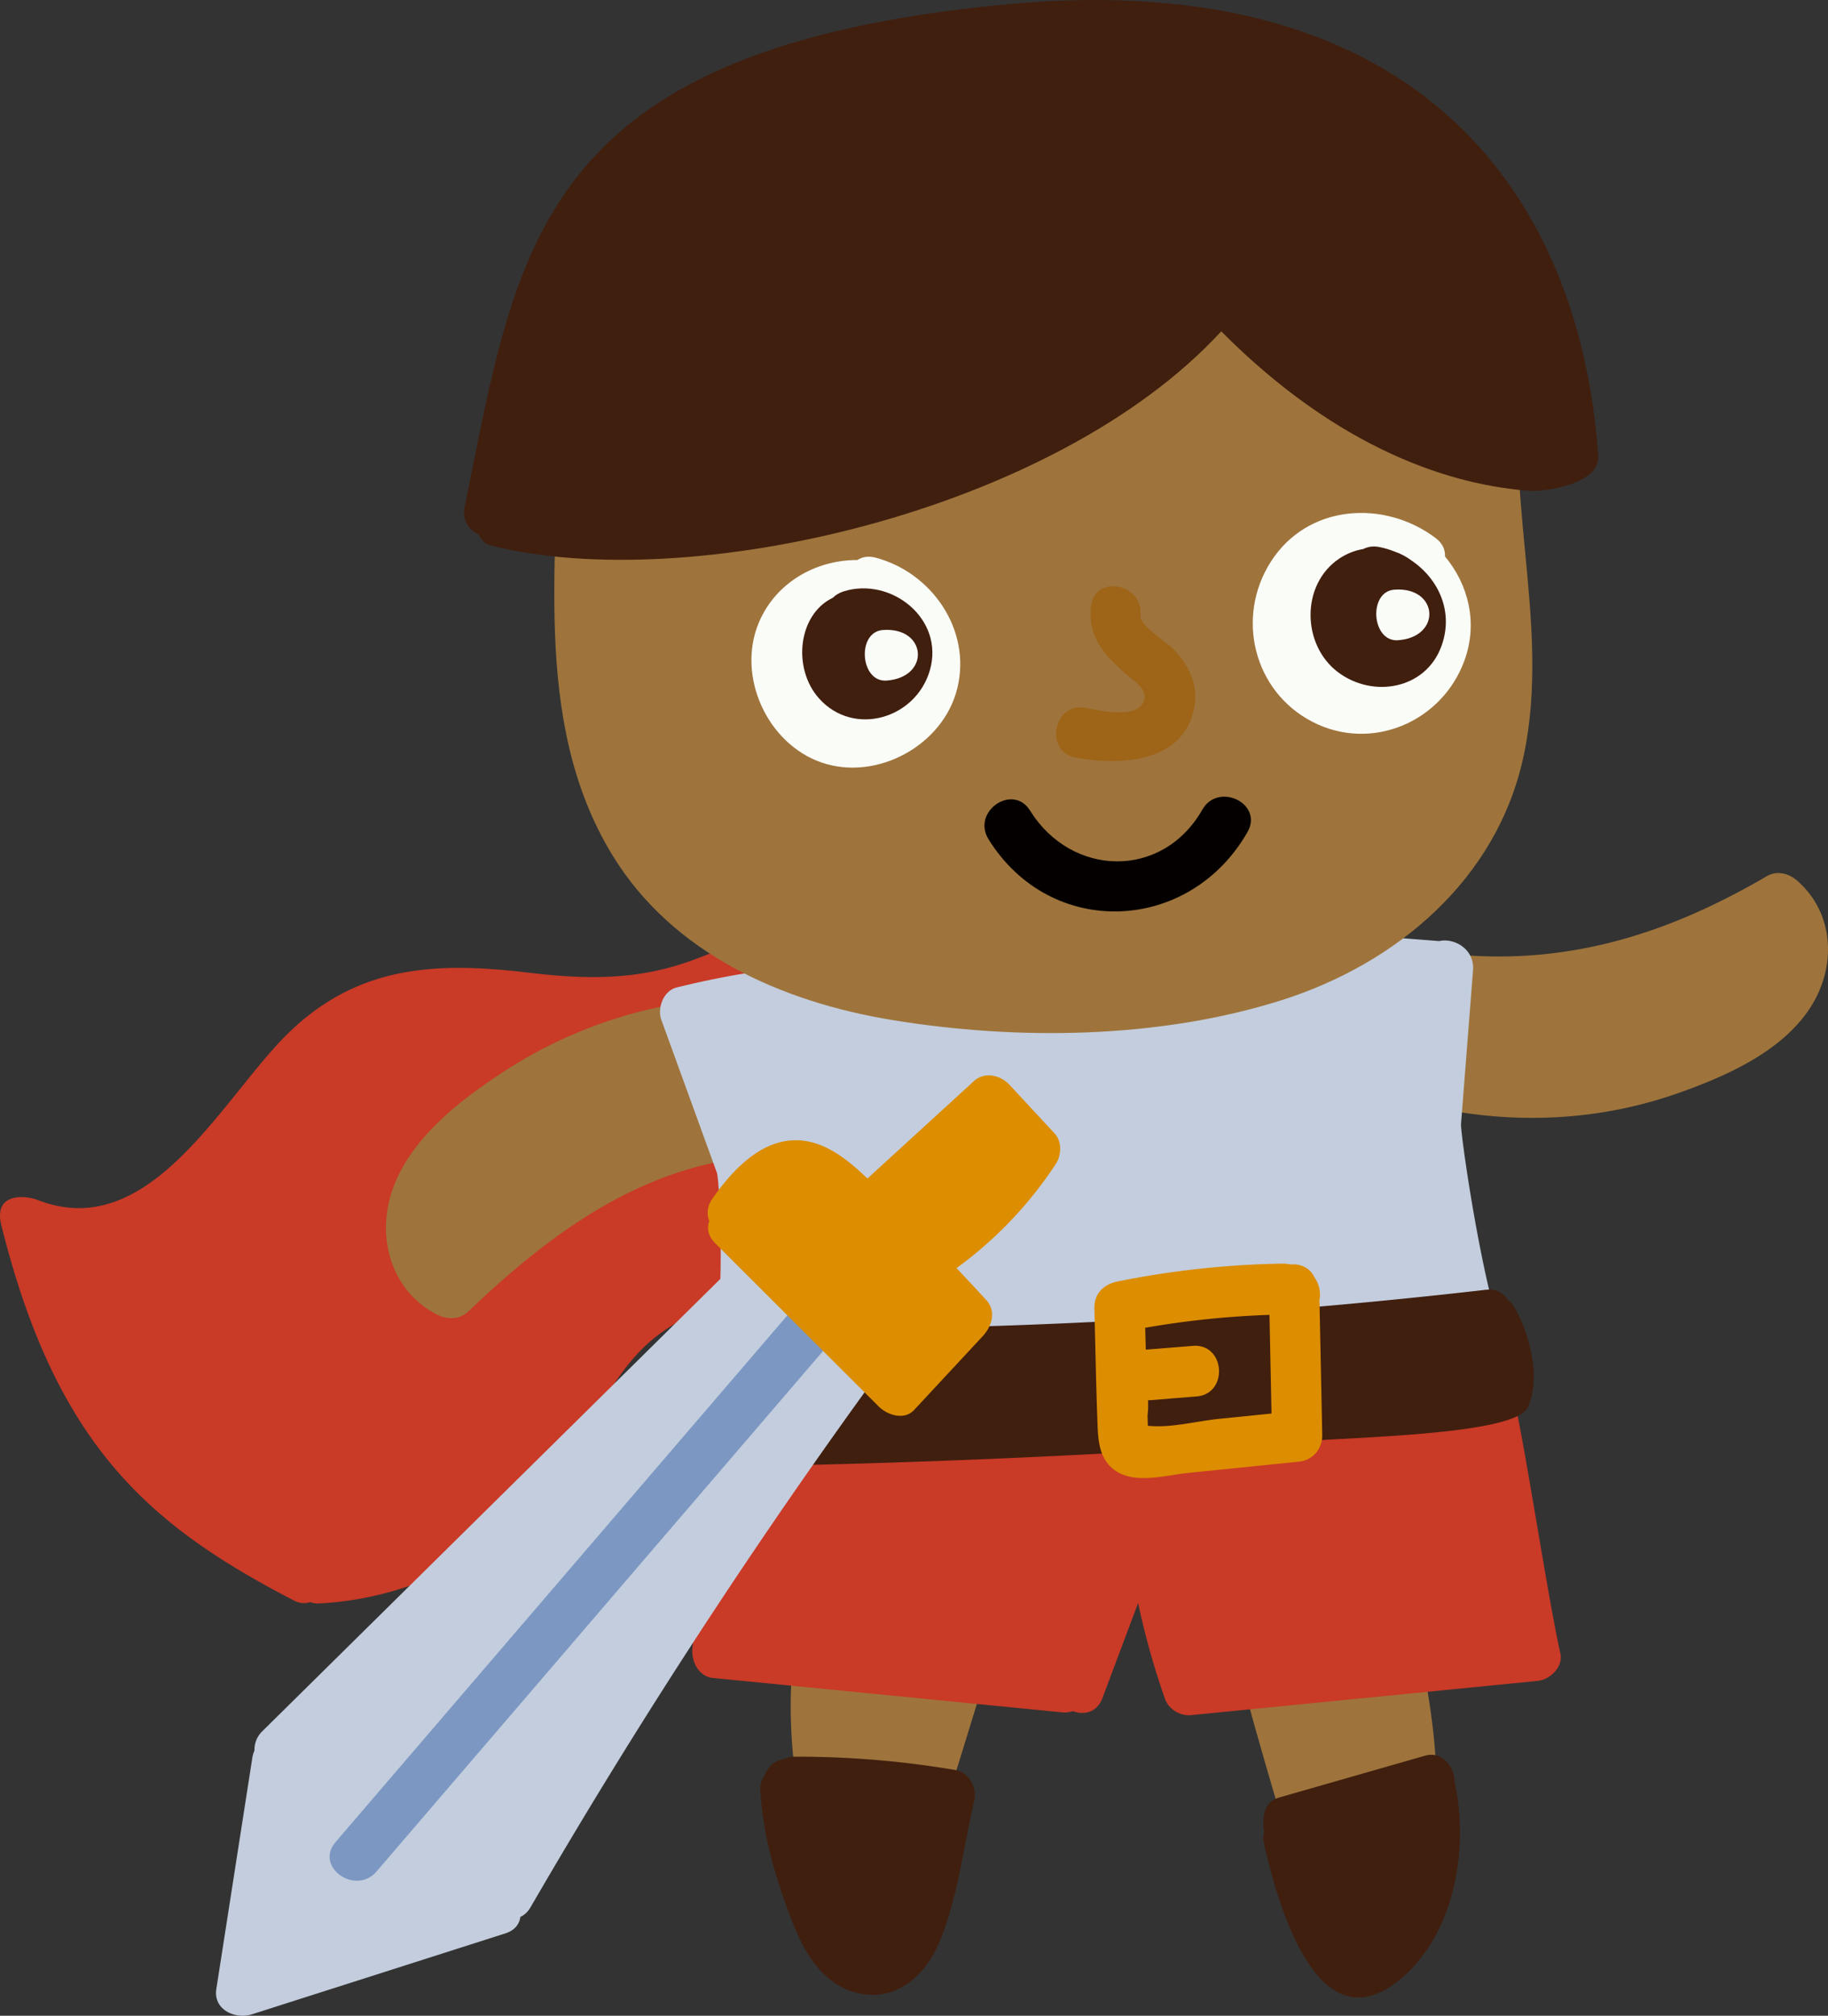 <svg xmlns="http://www.w3.org/2000/svg" width="105.319" height="116.089"><rect width="100%" height="100%" fill="#333333" stroke="none"/><g fill-rule="evenodd" stroke-miterlimit="10" data-paper-data="{&quot;isPaintingLayer&quot;:true}" style="mix-blend-mode:normal"><path fill="#c93a27" d="M16.943 92.18c-8.36-4.332-13.7-8.924-16.868-21.62-.466-1.868 1.35-1.743 2.106-1.448 6.521 2.547 10.692-6.024 14.507-9.688 4.003-3.843 8.492-4.035 13.726-3.411 3.283.392 6.225.458 9.38-.675 2.732-.98 5.272-2.43 8.012-3.39 4.128-1.45 8.668-1.688 12.323 1.01.375.277.503.629.473.97 2.697 3.868 2.32 9.146-.42 12.938-3.326 4.602-8.692 6.184-13.982 7.174-3.252.609-6.78 1.206-9.22 3.664-2.102 2.116-3.17 5.055-4.92 7.44-3.203 4.373-8.312 6.915-13.652 7.2a1.281 1.281 0 0 1-.535-.078c-.274.095-.592.089-.93-.087"/><path fill="#9e743c" d="M78.958 89.722c.762-.131 1.576.18 1.792 1.004 2.087 7.967 3.806 16.616-1.574 23.673-.717.942-2.122.329-2.44-.611a279.582 279.582 0 0 1-6.098-20.543 1.397 1.397 0 0 1 .106-1.02c-.028-.584.275-1.137 1.032-1.267l7.182-1.237" data-paper-data="{&quot;origPos&quot;:null}"/><path fill="#401f0f" d="M82.086 101.117c1.032-.295 1.727.658 1.718 1.545.006.025.016.044.021.069.821 3.87-.053 8.873-3.36 11.425-4.694 3.622-6.928-4.841-7.637-7.958a1.471 1.471 0 0 1 .002-.693 1.608 1.608 0 0 1-.026-.59c-.044-.6.218-1.2.913-1.4l8.37-2.398" data-paper-data="{&quot;origPos&quot;:null}"/><path fill="#9e743c" d="M57.38 89.309c.712.19 1.32.983 1.082 1.754-2.18 7.074-4.363 14.147-6.543 21.22-.348 1.126-1.996 1.634-2.644.44-3.76-6.914-4.729-14.848-2.628-22.455.01-.033.024-.058.034-.09-.366-.857.015-2.051 1.207-2.061a35.189 35.189 0 0 1 9.491 1.192" data-paper-data="{&quot;origPos&quot;:null}"/><path fill="#401f0f" d="M56.132 103.692c-.626 2.674-.967 5.73-2.055 8.258-.754 1.748-2.3 3.195-4.322 2.9-2.128-.311-3.322-2.173-4.049-4.028-.967-2.461-1.743-5.03-1.897-7.681a1.36 1.36 0 0 1 .251-.911c.175-.47.561-.847 1.1-.913.176-.09.381-.147.626-.147 3.104-.01 6.203.248 9.262.768.775.13 1.256 1.02 1.084 1.753"/><path fill="#c93a27" d="M41.073 96.636c-.824-.081-1.246-.951-1.18-1.688.287-3.258.822-10.848 2.485-13.658.487-.825 1.425-.901 2.09-.562.178-.053.373-.078.588-.058 6.7.629 13.39.605 20.085-.041.404-.16.88-.09 1.27.15.01 0 .015-.004.025-.004l19.244-1.897c1.083-.107 1.613.69 1.513 1.533.004.014.003-.048.006-.033.761 3.429 1.942 11.42 2.702 14.85.171.772-.599 1.507-1.303 1.577-6.659.66-13.32 1.313-19.979 1.973-.62.06-1.285-.333-1.497-.934a44.18 44.18 0 0 1-1.55-5.525l-2.057 5.48c-.312.834-1.066.99-1.706.747a1.51 1.51 0 0 1-.64.068l-20.096-1.978"/><path fill="#9e743c" d="M53.191 58.617c-.011-.216.033-.43.128-.624v-.01a1.014 1.014 0 0 1-.03-.186c-.015-.621.457-1.367 1.155-1.342.041.002.076.007.116.01.167-.091.353-.141.543-.146l14.965-.55c.737-.025 1.17.494 1.27 1.065.215.209.341.493.35.793.32 5.248-3.37 9.988-8.733 10.274-5.348.285-9.558-4.028-9.764-9.284M25.147 75.694c-2.664-1.398-3.51-4.543-2.49-7.305 1.083-2.932 3.933-5.091 6.452-6.728 5.937-3.854 13.093-5.05 19.993-3.831.588.104.908.45 1.016.87.492.43.76 1.06.727 1.712.362 1.175 4.288 5.8-6.085 6.108-7.136.212-12.64 4.099-17.777 9.01-.513.49-1.242.475-1.836.164m78.395-24.976c2.18 1.9 2.276 5.025.715 7.375-1.657 2.495-4.793 3.875-7.505 4.839-6.39 2.272-13.334 1.79-19.508-.888-.526-.228-.747-.623-.756-1.04a2.055 2.055 0 0 1-.3-1.76c-.08-1.178-1.638-3.68-.694-4.328.096-.103 5.842-.232 7.718-.015 6.805.786 12.703-1.003 18.58-4.44.587-.343 1.264-.166 1.75.257" data-paper-data="{&quot;origPos&quot;:null}"/><path fill="#c3cddd" d="m41.303 67.54-3.2-8.805c-.25-.687.124-1.678.882-1.865 3.357-.83 6.74-1.323 10.197-1.43.423-.013.76.128 1.007.352.252-.237.59-.372.966-.305l3.717.664c.218.04.394.125.54.237.408.11.75.428.804.987.363 3.692 3.6-1.185 7.411-1.37 3.942-.19 6.193 4.19 5.908.313-.036-.497.216-1.13.74-1.292l2.83-.877c.41-.316.963-.401 1.353-.133a1.48 1.48 0 0 1 1.146-.388l7.313.57c.87-.2 2.046.465 1.951 1.676l-.692 8.855c-.04.5 1.137 8.884 2.507 12.71.268.75-.153 1.584-.97 1.697a205.01 205.01 0 0 1-43.542 1.293c-.72-.055-1.033-.6-1.013-1.16-.153-.22-.22-.51-.135-.865.798-3.307.44-10.42.28-10.862"/><path fill="#9e743c" d="M35.301 49.278c-4.8-7.82-3.028-17.585-3.12-26.28-.009-.75.453-1.23 1.007-1.42.052-.651.463-1.3 1.266-1.444 17.045-3.072 34.264-5.032 51.497-4.516.26.007.593 2.477.787 2.58.756.103 1.44.71 1.23 1.678-1.719 7.876 1.518 15.886-.206 23.754-1.54 7.03-7.292 11.866-13.91 13.968-7.03 2.232-15.238 2.336-22.488 1.14-6.299-1.037-12.593-3.807-16.063-9.46" data-paper-data="{&quot;origPos&quot;:null}"/><path fill="#050000" d="M59.347 46.683c2.376 3.825 7.614 3.99 9.924-.053.925-1.62 3.536-.345 2.602 1.29-3.324 5.822-11.314 6.217-14.92.413-.99-1.593 1.402-3.246 2.393-1.65"/><path fill="#fafcf8" d="M43.714 35.87c.97-2.33 3.31-3.631 5.682-3.616.271-.177.62-.25 1.038-.141 3.215.836 5.54 4.127 4.727 7.5-.798 3.32-4.657 5.405-7.845 4.295-3.113-1.084-4.886-4.96-3.602-8.038"/><path fill="#401f0f" d="M47.98 34.428c.158-.156.361-.286.625-.37 2.73-.855 5.822 1.578 4.97 4.539-.809 2.808-4.399 3.86-6.393 1.62-1.537-1.728-1.21-4.826.798-5.79"/><path fill="#fafcf8" d="M50.87 36.282c2.541-.183 2.75 2.73.207 2.913-1.525.11-1.732-2.803-.207-2.913m22.347-3.931c2.114-3.314 6.522-3.604 9.5-1.361.404.304.554.686.537 1.06 1.343 1.609 1.91 3.815 1.12 5.987-1.298 3.565-5.378 5.28-8.76 3.533-3.386-1.748-4.44-6.015-2.397-9.22"/><path fill="#401f0f" d="M77.156 32.173c.42-.283.895-.473 1.394-.556.252-.13.557-.183.912-.114.31.06.612.152.9.267.35.12.673.296.966.514 1.556 1.058 2.438 2.947 1.722 4.92-.909 2.509-3.963 3.02-5.967 1.505-2.083-1.575-2.145-5.045.073-6.536"/><path fill="#fafcf8" d="M80.337 33.959c2.542-.183 2.75 2.73.208 2.913-1.525.11-1.732-2.803-.207-2.913"/><path fill="#401f0f" d="M27.57 30.773c-.556-.256-.96-.812-.799-1.595 3.07-14.931 4.015-26.36 31.19-28.927 24.28-2.295 33.128 11.538 34.116 25.998.117 1.705-3.279 2.062-3.833 2.025-4.555-.301-11.075-2.343-17.883-9.191-9.622 10.445-30.74 15.212-42.097 12.33-.364-.092-.566-.382-.694-.642" data-paper-data="{&quot;origPos&quot;:null}"/><path fill="#9e6417" d="M62.54 40.765c.762.144 3.124.729 3.398-.511.132-.597-.685-1.104-1.066-1.435-1.239-1.08-2.22-2.146-2.013-3.913.22-1.864 3.064-1.287 2.845.574-.062.523 1.543 1.532 1.874 1.874.82.85 1.415 1.91 1.265 3.138-.419 3.427-4.26 3.63-6.87 3.138-1.834-.346-1.27-3.212.567-2.865" data-paper-data="{&quot;origPos&quot;:null}"/><path fill="#401f0f" d="M40.663 84.465c-1.31.013-.685-5.956-.252-7.125.163-.44.758-.82 1.226-.814a348.02 348.02 0 0 0 43.945-2.243c.621-.071 1.058.196 1.301.593.12.087.222.195.304.318.717 1.14 1.708 3.89.843 5.846-.69 1.56-9.543 1.709-13.405 1.985-10.64.763-23.032 1.332-33.962 1.44"/><path fill="#dd8d00" d="M66.132 82.118h.093c1.25.122 2.752-.277 4.002-.404l3.03-.307-.117-5.683c-2.406.084-4.79.33-7.16.744l.034 1.26 2.715-.218c1.861-.15 2.07 2.763.207 2.913l-2.794.225a4.62 4.62 0 0 1-.027.86l.017.61m-1.848 2.594c-1.023-.688-1.022-1.887-1.062-2.995-.077-2.118-.113-4.238-.17-6.357-.023-.864.542-1.4 1.343-1.56a52.298 52.298 0 0 1 9.526-1.027c.137-.001.273.016.405.05.513-.052 1.05.13 1.33.606l.165.28c.214.366.281.8.188 1.214.003.037.014.067.015.107l.156 7.59c.016.808-.529 1.479-1.343 1.56l-6.403.65c-1.248.126-3.005.654-4.15-.118"/><path fill="#c3cddd" d="M30.565 109.845c-.16.276-.363.45-.583.55-.056.409-.317.775-.858.948l-14.617 4.666c-.944.302-2.23-.261-2.044-1.458l2.077-13.332c.023-.15.068-.28.123-.402a1.47 1.47 0 0 1 .457-1.12l27.787-27.43c.158-.16.354-.278.57-.344.54-.593 1.535-.817 2.224-.038l4.238 4.799c.16.176.272.39.325.62.526.437.78 1.186.26 1.9a353.989 353.989 0 0 0-19.959 30.64"/><path fill="#7b97c2" d="M21.695 107.78c-1.21 1.41-3.588-.263-2.367-1.687L47.28 73.52c1.21-1.41 3.588.265 2.367 1.689l-27.952 32.57"/><path fill="#dd8d00" d="M56.834 74.885c.58.635.305 1.508-.205 2.056l-3.966 4.264c-.572.616-1.547.286-2.04-.206l-9.428-9.41c-.408-.408-.474-.866-.333-1.266-.149-.387-.13-.842.18-1.287 1.54-2.206 3.77-4.302 6.59-2.93.845.41 1.615 1.064 2.345 1.766l6.137-5.612c.606-.555 1.528-.345 2.04.207.87.937 1.737 1.874 2.607 2.81.44.477.396 1.259.06 1.77a23.084 23.084 0 0 1-5.713 5.986c.58.612 1.157 1.228 1.727 1.852"/></g></svg>